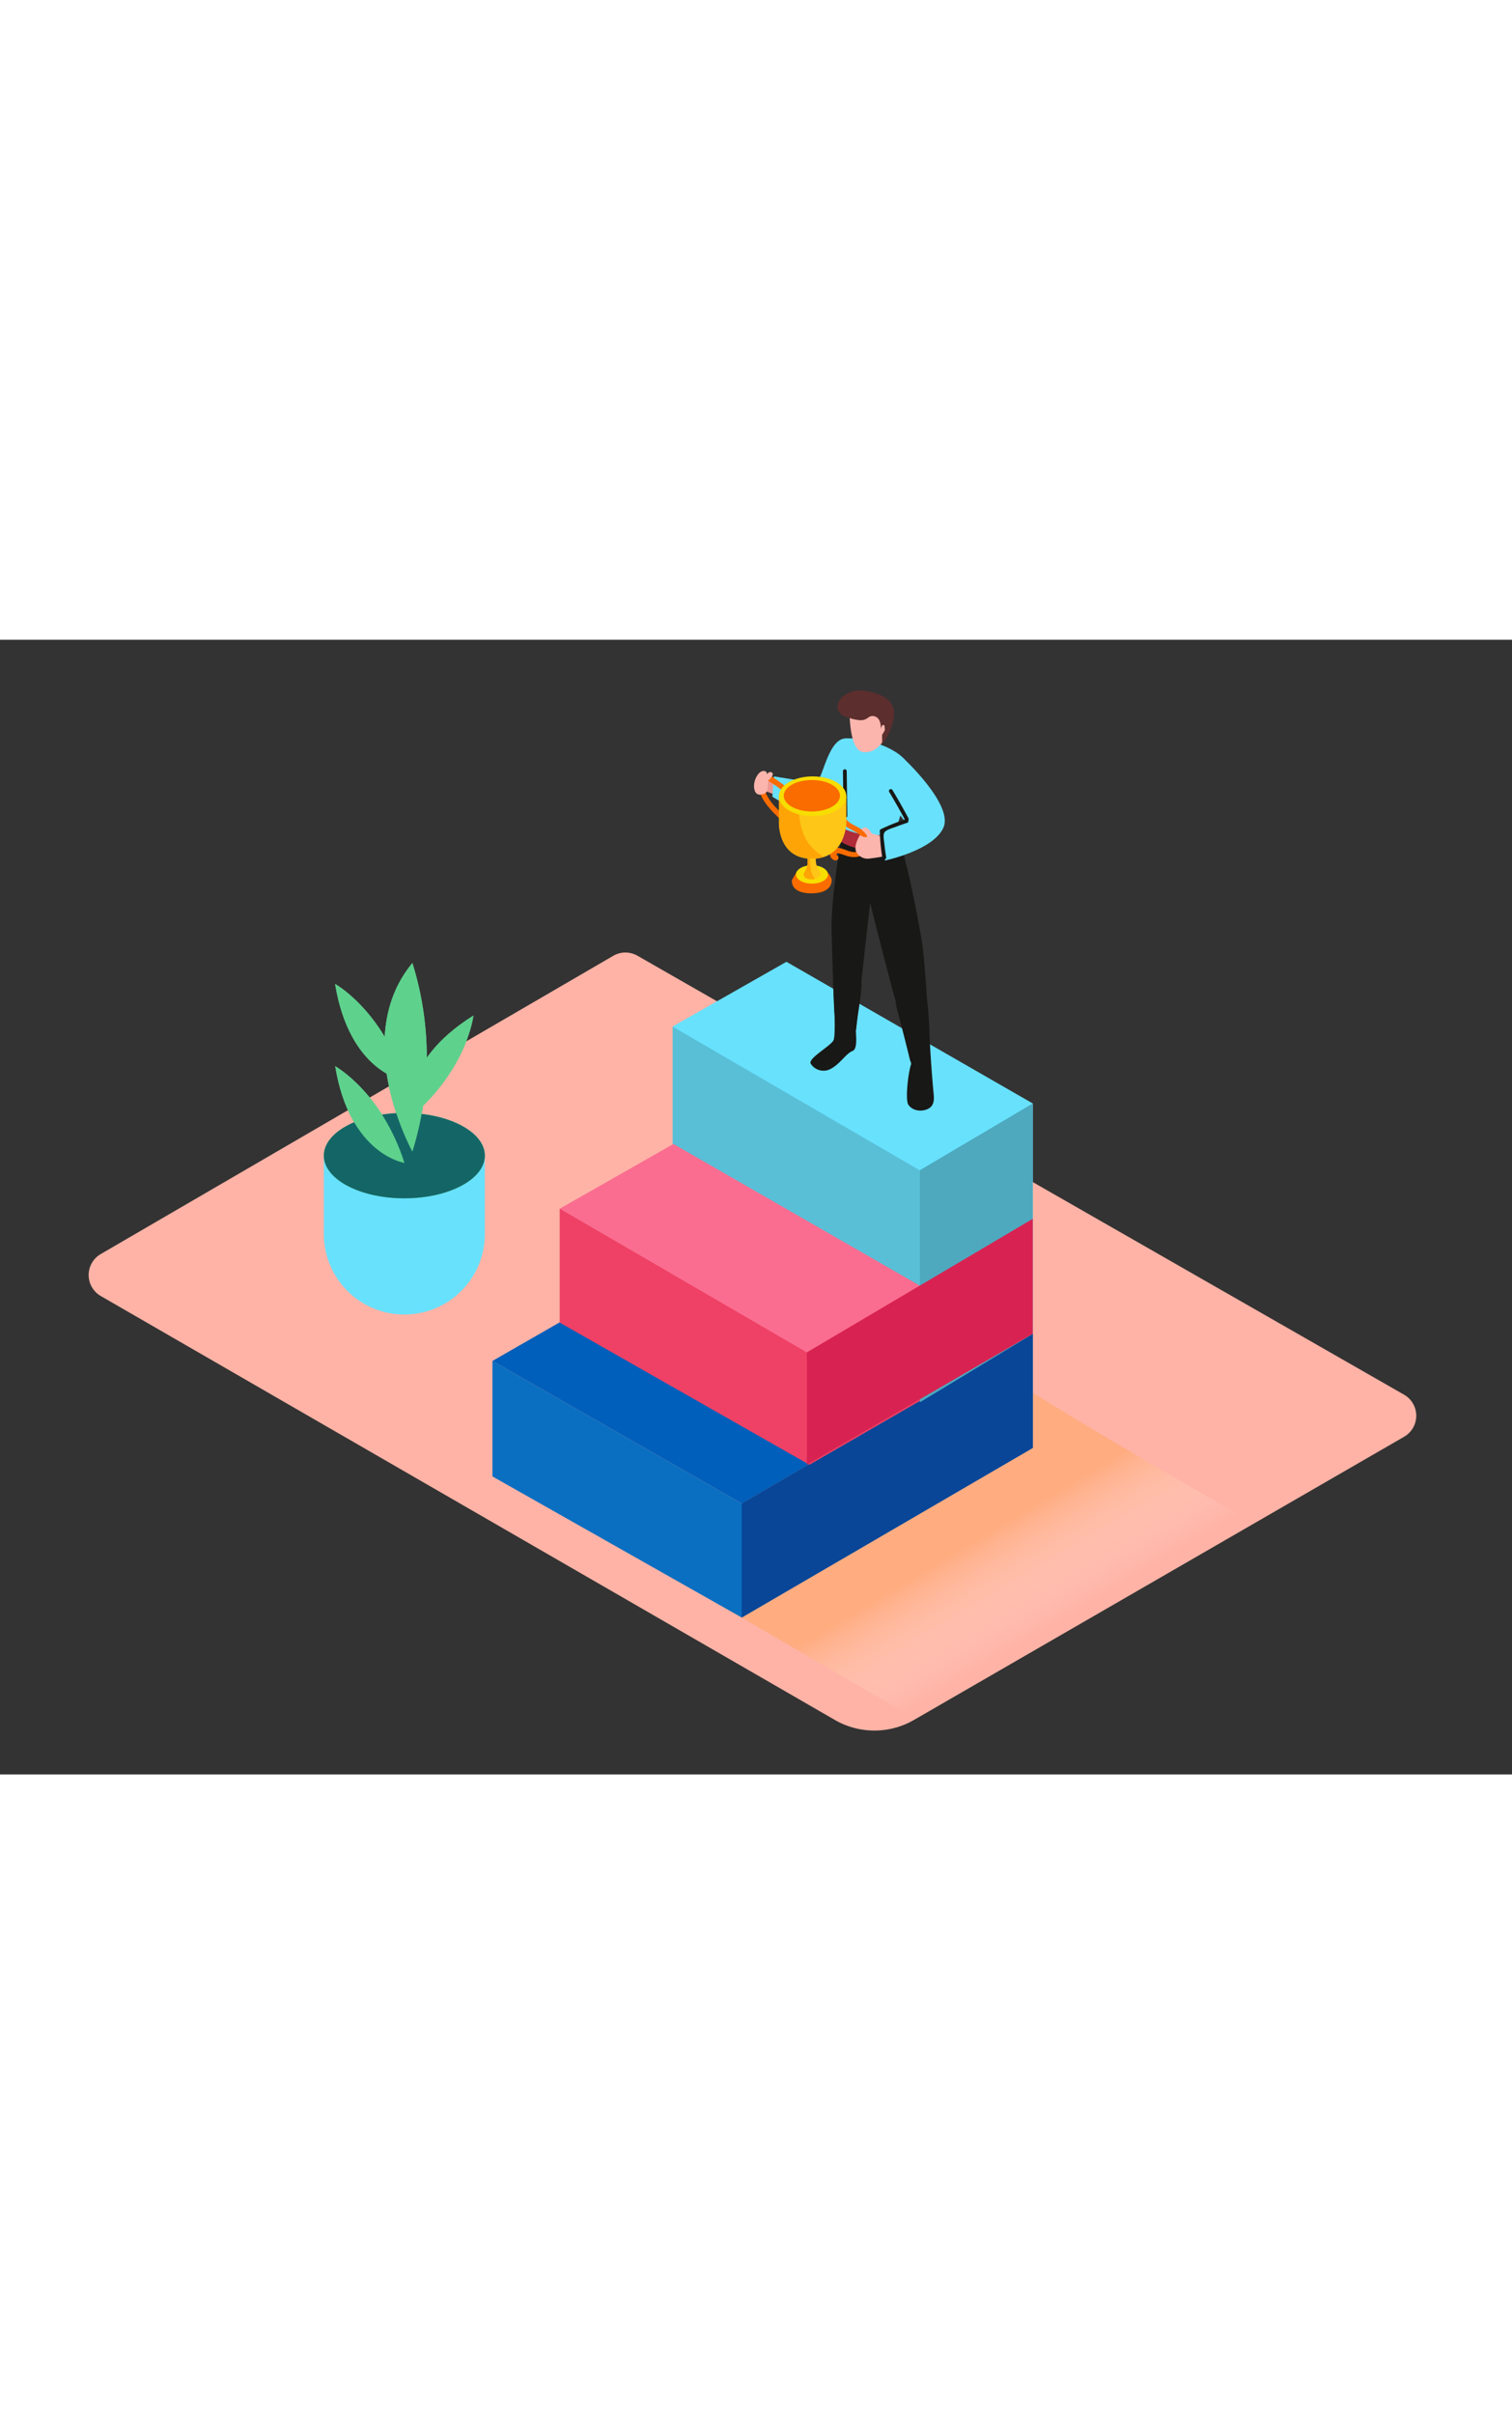<svg xmlns="http://www.w3.org/2000/svg" xmlns:xlink="http://www.w3.org/1999/xlink" viewBox="0 0 400 300" data-imageid="winner-isometric" imageName="Winner" class="illustrations_image" style="width: 188px;"><rect x="0" y="0" width="400" height="300" fill="#333333" stroke="none"/><defs><linearGradient id="linear-gradient" x1="273.56" y1="263.59" x2="258.08" y2="237.64" gradientUnits="userSpaceOnUse"><stop offset="0" stop-color="#fff" stop-opacity="0"/><stop offset="0.99" stop-color="#ffa86a"/></linearGradient></defs><title>0</title><g style="isolation:isolate"><g id="Layer_2" data-name="Layer 2"><polyline points="202.87 35.55 207.03 37.82 206.06 41.38 202.43 39.97" fill="#ed9a94"/><path d="M204.33,41.5l.4-5.38s8.87,1.46,10.89,1.7,3.23-12.43,8.65-11.73-1.75,17-1.75,17L210,44.93" fill="#68e1fd" class="target-color"/><path d="M269.1,142.6l15.56,65.73c.37,1.58-2.06,2.26-2.44.67l-15.56-65.73c-.37-1.58,2.06-2.26,2.44-.67Z" fill="#f2f2f2"/><path d="M254.5,150.38l15.56,65.73c.37,1.58-2.06,2.26-2.44.67l-15.56-65.73c-.37-1.58,2.06-2.26,2.44-.67Z" fill="#f2f2f2"/><path d="M270.71,153l-14.6,8.15c-1.42.79-2.7-1.39-1.28-2.18l14.6-8.15c1.42-.79,2.7,1.39,1.28,2.18Z" fill="#f2f2f2"/><path d="M272.24,162.1l-14,7.82c-1.42.79-2.7-1.39-1.28-2.18l14-7.82c1.42-.79,2.7,1.39,1.28,2.18Z" fill="#f2f2f2"/><path d="M273.93,169.5l-14,7.81c-1.42.79-2.7-1.39-1.28-2.18l14-7.81c1.42-.79,2.7,1.39,1.28,2.18Z" fill="#f2f2f2"/><path d="M276.13,177.46l-13.85,7.74c-1.42.79-2.7-1.39-1.28-2.18l13.85-7.74c1.42-.79,2.7,1.39,1.28,2.18Z" fill="#f2f2f2"/><path d="M278,184.75l-13.88,7.75c-1.42.79-2.7-1.39-1.28-2.18l13.88-7.75c1.42-.79,2.7,1.39,1.28,2.18Z" fill="#f2f2f2"/><path d="M280.15,193.21l-14.6,8.15c-1.42.79-2.7-1.39-1.28-2.18l14.6-8.15c1.42-.79,2.7,1.39,1.28,2.18Z" fill="#f2f2f2"/><path d="M26.64,162.42,162.25,83.55a6.41,6.41,0,0,1,6.41,0L371.45,199.6a6.41,6.41,0,0,1,0,11.12L241.79,285.59a20.93,20.93,0,0,1-20.93,0L26.66,173.51A6.41,6.41,0,0,1,26.64,162.42Z" fill="#ffb3a6"/><path d="M251.81,289.9c36.08-23.84,56.93-26.18,90.49-50.83C321,228,284.92,206.43,271.79,198.22l-89.44,52.24,67.76,39.47Z" opacity="0.63" fill="url(#linear-gradient)" style="mix-blend-mode:multiply"/><polygon points="130.28 221.21 196.22 258.51 273.22 213.67 273.22 183.52 196.22 228.36 130.28 190.67 130.28 221.21" fill="#0a6fc1"/><polygon points="130.28 190.67 208.75 145.65 273.22 183.52 196.22 228.36 130.28 190.67" fill="#005fbb"/><polygon points="196.22 228.36 196.22 258.51 273.22 213.67 273.22 183.52 196.22 228.36" fill="#094697"/><polyline points="177.95 102.25 177.95 153.5 244.01 183.52 273.22 153.09 273.22 122.6" fill="#68e1fd" class="target-color"/><polygon points="243.34 140.25 243.34 201.6 273.22 183.52 273.22 122.6 243.34 140.25" fill="#68e1fd" class="target-color"/><polyline points="177.95 102.25 177.95 153.5 243.34 183.21 243.34 183.21 243.34 140.25" opacity="0.15"/><polygon points="243.34 140.25 273.22 122.6 208.05 85.14 177.95 102.25 243.34 140.25" fill="#68e1fd" class="target-color"/><polygon points="243.34 140.25 243.34 201.6 273.22 183.52 273.22 122.6 243.34 140.25" opacity="0.25"/><polyline points="148.07 150.42 148.07 180.53 214.13 218.12 243.34 201.26 243.34 170.77" fill="#ee4165"/><polygon points="213.46 188.42 243.34 170.77 178.16 133.31 148.07 150.42 213.46 188.42" fill="#fa6d90"/><polygon points="213.46 188.42 213.46 218.12 273.22 183.52 273.22 153.09 213.46 188.42" fill="#d82352"/><path d="M222.92,50.66S219.69,67.86,220,77.29s.46,21,1.17,26.09c0,0,3.19,1.58,5.31-.29,0,0,3.69-33.76,3.73-33.57,1,4.35,6.17,24.27,6.65,25.73s3.89,15.88,3.89,15.88.74,2.55,5.39-.33c0,0-1.21-24.86-2.3-31.34-.83-4.9-4.75-26.45-7.21-28.79" fill="#181816"/><path d="M236.46,52S242,36,239.75,32.29s-11.19-6.57-15.48-6.2-1.54,25.77-.86,26S230.43,56.58,236.46,52Z" fill="#68e1fd" class="target-color"/><path d="M222.52,49.63v3.8a14.12,14.12,0,0,0,14.51,0l-.41-2.77S230.88,53.6,222.52,49.63Z" fill="#af2b38"/><path d="M245.21,94.76l-1.41,1.41c-.75,0-1,9.56-1.69,9.9s-4.57-10.28-5.2-10l4.16,16.07c-.72,1.72-1.67,9.37-.78,10.76,1.12,1.74,3.74,2,5.44,1,1.33-.77,1.41-2.26,1.28-3.65-.48-5.12-.85-10.34-1.1-15.48A95.8,95.8,0,0,0,245.21,94.76Z" fill="#181816"/><path d="M227.86,90.39l-2.33.57c-1.76.75-1.93,8.47-2.61,8.8s-1.92-9.33-2.54-9c0,0,.92,13.71.11,15.16-.9,1.62-6.86,4.79-6,6.18a4,4,0,0,0,5.44,1.26c2.37-1.3,3.92-4,5.61-4.64,1.45-.58.84-4.35.89-5.62C226.56,100.9,228.2,92.57,227.86,90.39Z" fill="#181816"/><path d="M224.76,19.66s0,9.39,3.44,10c3.78.67,5.91-3.63,5.91-3.63s.49-8.29-3.27-9S224.87,18.45,224.76,19.66Z" fill="#fbb5ad"/><path d="M225.17,20.82c-1.17-.32-2.57-.66-3.26-1.77-1-1.66.11-3.38,1.48-4.39a7.35,7.35,0,0,1,5.71-1.12c2.7.46,6.53,1.6,7.27,4.65,1,4.21-3,9.51-3,9.51V25.09s1.36-1.74.64-2.41-1,.95-1,.95.31-3.11-1.91-3.45c-.91-.14-1.25.37-2,.77a3.18,3.18,0,0,1-1.7.31A11.52,11.52,0,0,1,225.17,20.82Z" fill="#5c2e2e"/><path d="M105,144c-6.92-.6-14.22-2.7-19.33-7.43v20.53a21.3,21.3,0,0,0,21.3,21.3h0a21.3,21.3,0,0,0,21.3-21.3V136.18C121,139.14,112.76,144.63,105,144Z" fill="#68e1fd" class="target-color"/><ellipse cx="106.97" cy="136.39" rx="21.3" ry="11.29" fill="#5ed18d"/><path d="M107,138.31s-14.49-2.13-18.32-25.56C88.65,112.74,101,119.56,107,138.31Z" fill="#5ed18d"/><path d="M109.1,135.32s-16.62-29.82,0-49.85A83.56,83.56,0,0,1,109.1,135.32Z" fill="#5ed18d"/><path d="M107,116.58S92.48,114.45,88.65,91C88.65,91,101,97.83,107,116.58Z" fill="#5ed18d"/><path d="M108.73,126.13s-3.63-14.19,16.51-26.77C125.24,99.36,123.72,113.39,108.73,126.13Z" fill="#5ed18d"/><ellipse cx="106.97" cy="136.39" rx="21.3" ry="11.29" fill="#146666"/><path d="M107,138.31s-14.49-2.13-18.32-25.56C88.65,112.74,101,119.56,107,138.31Z" fill="#5ed18d"/><path d="M109.1,135.32s-16.62-29.82,0-49.85A83.56,83.56,0,0,1,109.1,135.32Z" fill="#5ed18d"/><path d="M107,116.58S92.48,114.45,88.65,91C88.65,91,101,97.83,107,116.58Z" fill="#5ed18d"/><path d="M108.73,126.13s-3.63-14.19,16.51-26.77C125.24,99.36,123.72,113.39,108.73,126.13Z" fill="#5ed18d"/><path d="M224,34.74a.5.5,0,0,0-1,0l.15,11.82a.5.5,0,0,0,1,0Z" fill="#181816"/><path d="M218.94,61.53a5.84,5.84,0,0,1,1.08,1.8c.09.62,0,3.74-5.47,3.71s-5.13-3.34-5-3.59,1.24-2.11,1.24-2.11" fill="#fa6c00"/><ellipse cx="214.81" cy="62.05" rx="4.23" ry="2.43" fill="#f7dd02"/><path d="M220.21,55.34c1.54-1.09,3.91.72,5.55.79a2.23,2.23,0,0,0,2.37-1.48,4.7,4.7,0,0,0,.39-1.6c0-.65-.55-1-1-1.42-1.39-1.19-3.41-1.63-4.56-3.07-.54-.68.42-1.65,1-1,1,1.27,2.91,1.74,4.18,2.75a5,5,0,0,1,1.63,1.78,3.78,3.78,0,0,1-.13,2.39,3.66,3.66,0,0,1-2.93,2.93,5.73,5.73,0,0,1-2.33-.17c-.52-.14-1-.32-1.54-.49l-.68-.21-.35-.09q-.46-.2-.49.55c.86.17.5,1.49-.36,1.32A1.68,1.68,0,0,1,220.21,55.34Z" fill="#fa6c00"/><path d="M202.87,35.55A9.7,9.7,0,0,1,205.41,37c.83.55,1.62,1.15,2.4,1.77s-.28,1.51-1,1a29,29,0,0,0-3.61-2.49c-.31-.18-.73-.6-1.08-.24s-.18.72-.17,1a6.53,6.53,0,0,0,.45,2c.95,2.59,3,4.54,5,6.4.64.61-.33,1.57-1,1-2.59-2.48-5.54-5.39-5.81-9.19C200.53,36.81,201.25,35.1,202.87,35.55Z" fill="#fa6c00"/><path d="M215.84,57.52a5.49,5.49,0,0,0,.37,2.64,12.18,12.18,0,0,0,.95,1.52s.14,1.64-2.41,1.64-2.13-1.58-2.13-1.58a5.05,5.05,0,0,0,.92-4.22" fill="#fec617"/><path d="M212.62,61.75a5.05,5.05,0,0,0,.92-4.22h.77c-.05,1.94.06,4.24,1.3,5.73a4.52,4.52,0,0,1-.87.08C212.19,63.33,212.62,61.75,212.62,61.75Z" fill="#ffa407"/><path d="M223.9,41.38v7s-.12,9.53-9.12,9.53-8.72-9.6-8.72-9.6V41.38" fill="#fec617"/><path d="M206.07,48.27V41.38h5.15c0,4.49.21,9.46,3.12,13a12.79,12.79,0,0,0,3.6,3,10.12,10.12,0,0,1-3.15.47C205.79,57.87,206.07,48.27,206.07,48.27Z" fill="#ffa407"/><ellipse cx="214.98" cy="41.38" rx="8.92" ry="5.26" fill="#f7dd02"/><ellipse cx="214.78" cy="41.24" rx="7.44" ry="4.16" fill="#fa6c00"/><path d="M227.52,51.62s-1.8,2.76-1,4.44a3.36,3.36,0,0,0,3.13,1.82c.71,0,2.16-4.46,2.16-4.46s-1.83-4.12-3.05-3.79-.68.71-.68.71,1.81,1.58,1.15,1.81S227.52,51.62,227.52,51.62Z" fill="#fbb5ad"/><path d="M230.68,51.26l3.23.9s1.9,4.58.77,4.93a48.08,48.08,0,0,1-5,.79" fill="#fbb5ad"/><path d="M202.87,35.55s.15-1.05-1.13-.83-2.66,2.83-2.16,4.88,2.37,1.29,3,.87.61-3.22.61-3.22,1.79-1.48,1.09-2.09S202.87,35.55,202.87,35.55Z" fill="#fbb5ad"/><path d="M238.88,31.21s13.34,12.33,10.73,18.4-15.47,8.75-15.47,8.75-1.52-5.58-.19-7.42,5.47-2.85,5.47-2.85l-3.71-4.86" fill="#68e1fd" class="target-color"/><path d="M240.29,47.13q-2-3.77-4.22-7.44a.5.5,0,0,0-.86.5q2.17,3.61,4.16,7.33A59,59,0,0,0,233,50.09a.49.49,0,0,0-.25.43,50.44,50.44,0,0,0,.69,7.24c.11.63,1.07.36,1-.27-.19-1.13-.35-2.27-.46-3.41-.08-.86-.44-2.43,0-3.14s2.16-1.16,3-1.48c1-.39,2-.73,3-1.06a.5.5,0,0,0,.31-.67A.48.48,0,0,0,240.29,47.13Z" fill="#181816"/></g></g></svg>